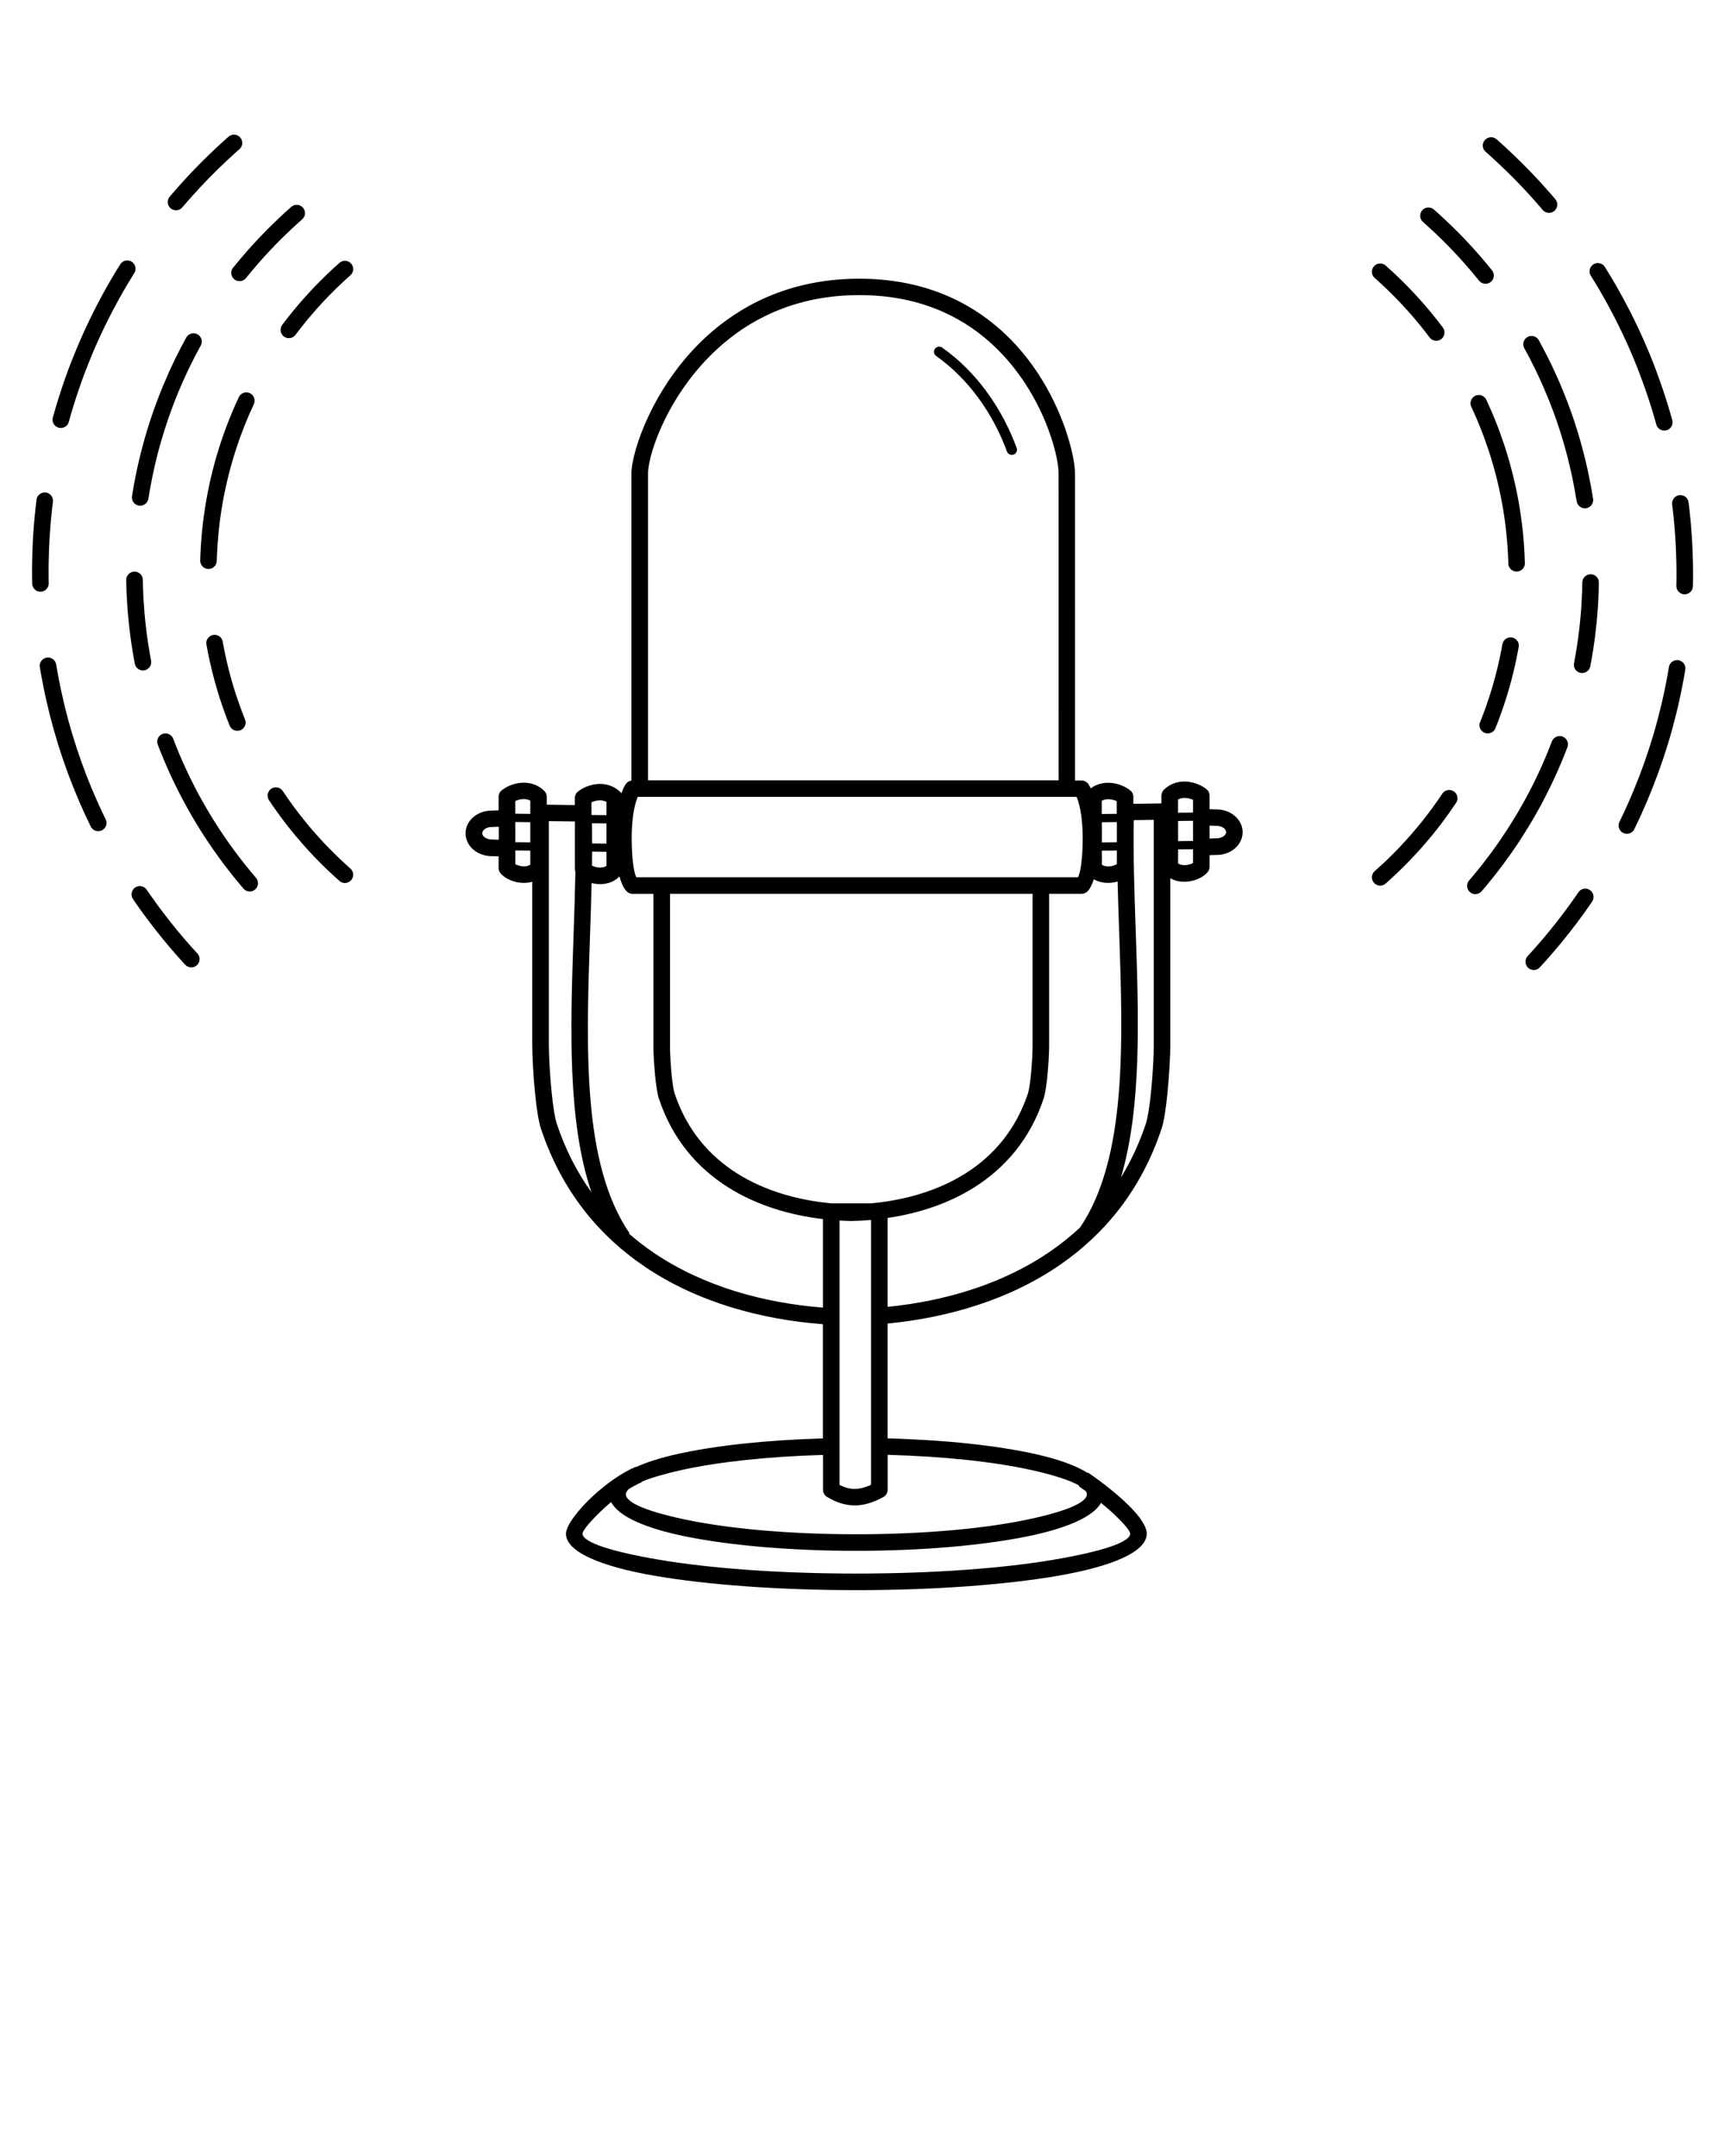 <svg xmlns="http://www.w3.org/2000/svg" xmlns:xlink="http://www.w3.org/1999/xlink" xml:space="preserve" version="1.1" style="shape-rendering:geometricPrecision;text-rendering:geometricPrecision;image-rendering:optimizeQuality;" viewBox="0 0 60000 75000" x="0px" y="0px" fill-rule="evenodd" clip-rule="evenodd"><defs><style type="text/css">
   
    .fil0 {fill:black;fill-rule:nonzero}
   
  </style></defs><g><path class="fil0" d="M38844 27870c-82,-39 -187,-68 -298,-68 -77,0 -154,16 -225,55l0 460 522 -6 0 -441zm-6281 -15486c-81,-57 -101,-169 -44,-250 57,-81 169,-101 250,-44 619,437 1121,959 1523,1501 501,675 846,1381 1071,1992 34,93 -14,196 -107,231 -93,34 -196,-14 -231,-107 -215,-585 -544,-1259 -1022,-1902 -381,-513 -856,-1007 -1441,-1421zm5284 38844c528,361 1042,775 1415,1142 380,375 625,728 625,982 0,625 -1190,1140 -3114,1469 -1792,306 -4262,495 -6987,495 -2724,0 -5195,-189 -6987,-495 -1924,-329 -3114,-844 -3114,-1469 0,-268 404,-820 951,-1321 440,-403 981,-798 1473,-1004l4 11c378,-173 862,-326 1434,-454 1294,-290 3073,-490 5076,-546l0 -3973c-2150,-164 -4358,-761 -6186,-1995 -1592,-1074 -2894,-2628 -3617,-4793 -87,-259 -155,-710 -204,-1191 -69,-666 -104,-1396 -104,-1744l0 -5668c-111,32 -229,44 -344,38 -232,-11 -464,-92 -630,-215 -45,-33 -85,-69 -119,-107 -50,-55 -75,-124 -75,-193l-1 0 0 -408c-28,-1 -54,-2 -79,-3 -60,-2 -109,-4 -168,-4 -237,0 -456,-82 -617,-214 -176,-145 -286,-349 -286,-578 0,-229 109,-433 286,-578 161,-132 379,-214 617,-214 56,0 112,-3 182,-6 21,-1 42,-2 65,-3l0 -472c0,-101 52,-190 131,-241 170,-132 452,-249 743,-249 244,0 499,77 713,284 58,56 87,131 87,206l1 0 0 276 947 12c10,0 20,1 29,2l0 -246c0,-101 52,-190 131,-241 170,-132 452,-249 743,-249 244,0 499,77 713,284 13,12 24,25 34,39 39,-107 83,-204 133,-289 42,-80 121,-138 215,-151l0 -10695c0,-737 792,-3219 2834,-4950 1221,-1035 2886,-1813 5091,-1813 2194,0 3795,772 4942,1802 1935,1738 2561,4237 2562,4969l1 10685 228 0 0 0c97,0 192,50 246,139 25,42 49,86 71,134 190,-141 403,-195 609,-195 291,0 573,117 743,249 79,51 131,140 131,241l0 243 976 -14 0 -272 1 0c0,-75 29,-150 87,-206 214,-207 469,-284 713,-284 291,0 573,117 743,249 79,51 131,140 131,241l0 472c23,1 44,2 65,3 70,3 126,6 182,6 237,0 456,82 617,214 176,145 286,349 286,578 0,229 -109,433 -286,578 -161,132 -379,214 -617,214 -59,0 -108,2 -168,4 -25,1 -51,2 -79,3l0 408 -1 0c0,69 -25,138 -75,193 -34,38 -74,73 -119,107 -165,123 -398,204 -630,215 -186,9 -377,-27 -541,-121l0 5792c0,348 -36,1078 -104,1744 -50,481 -117,932 -204,1191 -703,2107 -1962,3635 -3505,4706 -1774,1232 -3919,1855 -6020,2058l0 3995c2022,53 3821,252 5130,543 797,177 1425,402 1835,663l9 -14zm-15524 312l7 17c-149,62 -305,146 -462,245 -64,61 -98,122 -98,182 0,307 841,630 2201,904 1482,299 3538,484 5816,484 2278,0 4334,-185 5816,-484 1360,-274 2201,-597 2201,-904 0,-37 -13,-74 -37,-111 -80,-58 -161,-115 -242,-170l15 -22c-312,-185 -889,-370 -1659,-542 -1272,-283 -3027,-477 -5006,-530l0 1216c0,115 -68,215 -165,261 -357,194 -680,285 -997,282 -327,-4 -632,-106 -947,-296 -90,-54 -139,-149 -139,-246l0 0 0 -1214c-1958,56 -3692,250 -4950,532 -566,127 -1025,261 -1351,397zm-1064 709c-80,67 -158,135 -233,204 -439,403 -764,781 -764,898 0,301 1007,624 2634,902 1759,301 4195,486 6890,486 2695,0 5131,-186 6890,-486 1628,-278 2634,-601 2634,-902 0,-88 -177,-302 -452,-572 -161,-159 -353,-329 -562,-499 -271,487 -1208,892 -2583,1170 -1523,307 -3620,498 -5928,498 -2308,0 -4405,-190 -5928,-498 -1404,-283 -2351,-700 -2599,-1201zm7655 -10389l1391 0c1139,-106 2299,-423 3278,-1042 957,-604 1744,-1500 2169,-2774 41,-122 76,-362 103,-627 39,-383 60,-810 60,-1017l0 -5307 -12611 0 0 5307c0,206 21,633 60,1017 27,265 62,505 103,627 425,1273 1212,2169 2169,2774 979,618 2139,936 3278,1042zm1959 510l0 3091c1994,-199 4022,-792 5691,-1952 352,-245 689,-515 1006,-812 1628,-2406 1490,-6425 1356,-10329 -20,-571 -39,-1140 -53,-1702 -89,25 -183,41 -277,46 -190,9 -384,-28 -550,-126 -59,183 -129,326 -209,410 -53,60 -130,97 -216,97l-1130 0 0 5307c0,213 -22,663 -65,1075 -31,300 -74,584 -130,751 -471,1412 -1345,2406 -2407,3077 -912,576 -1963,911 -3016,1065zm-2249 3118l0 -3081c-1145,-134 -2302,-475 -3295,-1102 -1063,-671 -1936,-1665 -2407,-3077 -56,-167 -99,-450 -130,-751 -42,-412 -65,-862 -65,-1075l0 -5307 -725 0 0 -1c-59,0 -119,-18 -170,-56 -114,-84 -211,-283 -285,-551 -14,14 -27,28 -41,41 -190,173 -442,238 -687,227 -81,-4 -163,-16 -241,-36 -14,601 -35,1211 -56,1824 -134,3918 -273,7953 1374,10356l-21 14c282,246 577,473 884,680 1726,1165 3819,1733 5865,1895zm576 -3030l0 9198c177,89 345,136 515,138 179,2 369,-45 582,-144l0 -9211c-229,20 -457,32 -682,36 -4,0 -8,0 -11,0 -134,-3 -268,-8 -404,-16zm22854 -37611c-155,-136 -398,-71 -464,124 -36,111 -5,230 83,307l48 42 47 42 47 43 47 43 47 43 47 43 47 43 47 43 47 43 46 44 46 44 46 44 46 44 46 44 46 44 46 44 45 45 45 45 45 45 45 45 45 45 45 45 45 45 44 46 44 46 44 46 44 46 44 46 44 46 43 46 43 47 43 47 43 47 43 47 43 47 43 47 42 47 42 48 42 48 42 48 42 48 42 48 42 48 41 48 25 30c135,158 387,126 478,-61 50,-104 35,-225 -40,-313l-25 -30 -43 -50 -43 -50 -43 -50 -43 -49 -43 -49 -43 -49 -44 -49 -44 -49 -44 -49 -44 -49 -44 -48 -44 -48 -44 -48 -45 -48 -45 -48 -45 -48 -45 -48 -45 -47 -45 -47 -46 -47 -46 -47 -46 -47 -46 -47 -46 -46 -46 -46 -46 -46 -47 -46 -47 -46 -47 -46 -47 -46 -47 -45 -47 -45 -47 -45 -48 -45 -48 -45 -48 -45 -48 -45 -48 -44 -48 -44 -48 -44 -49 -44 -49 -44 -49 -44 -49 -43zm-4238 25457c-151,135 -121,378 58,472 106,54 233,39 323,-40 151,-134 299,-270 444,-410 145,-140 287,-282 427,-428 128,-135 254,-271 378,-410 123,-140 243,-281 362,-425 118,-144 233,-290 345,-439 171,-228 336,-459 494,-696 113,-172 16,-403 -187,-442 -115,-21 -228,27 -293,124 -226,339 -466,667 -721,985 -112,139 -226,276 -343,411 -127,146 -257,289 -389,430 -133,141 -268,278 -407,413 -64,62 -129,124 -194,185 -98,91 -197,181 -297,270zm3664 -5186c-75,188 61,392 264,395 120,1 226,-70 271,-181 119,-294 226,-592 325,-893 59,-182 114,-364 167,-547 48,-169 92,-339 134,-510 70,-289 131,-578 183,-871 35,-203 -145,-375 -346,-331 -114,26 -200,116 -221,231 -55,311 -121,618 -197,924 -45,178 -93,355 -144,532 -22,73 -44,146 -66,219 -109,348 -230,693 -367,1031zm983 -5515c7,221 248,353 438,238 89,-55 140,-149 138,-254 -2,-100 -7,-199 -11,-299 -11,-214 -26,-427 -45,-640 -17,-179 -37,-357 -60,-536 -23,-177 -50,-353 -79,-530 -27,-159 -57,-317 -89,-476 -39,-189 -81,-376 -127,-564 -39,-155 -79,-309 -122,-463 -57,-199 -117,-396 -181,-593 -50,-150 -102,-299 -156,-448 -66,-178 -134,-354 -206,-529 -30,-73 -61,-145 -92,-217 -56,-129 -114,-257 -174,-385 -87,-182 -326,-223 -468,-78 -83,87 -105,213 -54,323 70,150 137,301 202,453 77,181 149,363 219,547 58,157 114,314 167,472 63,188 121,377 176,568 46,162 89,325 130,488 48,195 91,390 131,586 30,152 58,304 84,457 30,185 57,369 80,555 21,172 39,343 54,515 16,190 28,378 37,568 3,80 7,160 9,240zm-2738 -7864c122,161 363,152 473,-17 65,-102 60,-232 -12,-328 -262,-350 -540,-687 -833,-1012 -125,-138 -252,-273 -382,-407 -130,-133 -262,-263 -397,-392 -124,-117 -249,-232 -377,-345 -155,-137 -397,-71 -464,124 -36,111 -5,230 82,307 145,129 287,259 426,393 139,134 275,271 410,411 123,129 244,260 363,394 248,282 486,572 711,872zm1373 18890c-94,111 -92,271 4,379 117,130 319,127 434,-5 131,-153 258,-307 384,-463 114,-144 226,-288 336,-435 110,-147 217,-296 323,-446 105,-151 208,-303 308,-457 100,-155 198,-310 294,-468 95,-158 188,-317 279,-478 90,-161 178,-323 263,-487 85,-165 167,-330 248,-497 72,-151 141,-302 209,-455 75,-170 147,-341 217,-514 41,-103 81,-205 121,-308 72,-190 -69,-392 -273,-390 -119,2 -223,75 -266,186 -70,184 -143,366 -219,547 -77,182 -157,362 -240,541 -76,162 -154,323 -235,483 -81,159 -164,317 -250,474 -95,172 -192,341 -292,510 -101,168 -203,334 -310,498 -97,149 -195,296 -296,443 -112,160 -225,318 -342,475 -96,128 -193,254 -292,379 -132,166 -267,329 -405,491zm3650 -7558c-27,142 55,281 192,327 166,55 341,-48 374,-219 66,-343 120,-688 165,-1035 22,-173 41,-345 58,-518 5,-58 11,-116 16,-174 33,-394 54,-789 60,-1184 2,-131 -84,-246 -210,-281 -182,-50 -362,84 -365,273 -6,344 -23,688 -49,1031 -14,168 -29,335 -48,503l-13 111c-46,391 -105,779 -179,1166zm94 -5631c23,141 143,243 286,243 177,-1 310,-158 283,-333 -43,-276 -93,-549 -150,-822 -39,-186 -81,-370 -125,-555 -36,-147 -74,-293 -113,-439 -50,-182 -102,-362 -157,-542 -56,-179 -114,-357 -175,-534 -55,-159 -112,-317 -172,-474 -67,-174 -135,-347 -207,-519 -72,-171 -146,-341 -224,-510 -77,-169 -157,-335 -240,-501 -104,-208 -212,-414 -324,-618 -105,-188 -370,-200 -491,-22 -61,91 -66,205 -13,300 143,260 278,522 407,789 78,162 152,324 225,488 72,165 142,330 210,496 67,167 131,335 193,504 62,170 121,340 177,512 56,173 110,346 160,520 51,175 98,350 143,527 40,160 78,319 114,480 20,90 39,179 57,269 50,247 95,493 134,742zm-3395 -7675c105,130 295,144 419,32 112,-103 125,-274 30,-393 -256,-319 -523,-627 -801,-927 -125,-134 -251,-266 -380,-396 -116,-117 -234,-232 -353,-346 -146,-139 -294,-275 -445,-409l-41 -36c-145,-127 -368,-80 -451,94 -54,117 -26,253 70,338 146,129 289,260 431,394 141,134 280,270 417,409 137,139 270,280 402,423 243,266 477,538 702,818zm1689 23496c-139,153 -78,398 118,466 110,38 229,8 307,-78l34 -37 44 -48 44 -49 44 -49 44 -49 44 -49 43 -49 43 -49 43 -49 43 -50 43 -50 43 -50 42 -50 42 -50 42 -50 42 -50 42 -50 42 -51 41 -51 41 -51 41 -51 41 -51 41 -51 41 -51 40 -52 40 -52 40 -52 40 -52 40 -52 40 -52 40 -52 39 -53 39 -53 39 -53 39 -53 39 -53 38 -53 38 -53 38 -53 38 -54 38 -54 38 -54 37 -54 37 -54 29 -42c118,-174 17,-412 -191,-447 -112,-18 -220,29 -284,122l-28 40 -36 53 -36 52 -37 52 -37 52 -37 52 -37 52 -37 52 -37 52 -38 52 -38 51 -38 51 -38 51 -38 51 -38 51 -39 51 -39 51 -39 51 -39 50 -39 50 -39 50 -39 50 -40 50 -40 50 -40 50 -40 49 -40 49 -40 49 -41 49 -41 49 -41 49 -41 49 -41 49 -41 48 -42 48 -42 48 -42 48 -42 48 -42 48 -42 48 -42 47 -43 47 -43 47 -43 47 -34 37zm3192 -4669c-82,170 17,370 202,408 130,26 258,-38 316,-157 86,-177 170,-354 251,-534 73,-162 144,-324 213,-487 69,-164 135,-328 200,-493 65,-166 127,-332 188,-500 53,-147 104,-294 154,-442 64,-191 124,-383 183,-575 51,-172 101,-344 148,-518 47,-174 92,-348 135,-523 21,-88 42,-176 62,-264 91,-401 171,-804 238,-1210 33,-205 -155,-376 -356,-325 -111,29 -194,119 -213,233 -68,415 -151,828 -246,1238 -40,171 -82,340 -126,510 -44,169 -91,337 -139,505 -55,188 -112,375 -172,561 -54,165 -109,329 -166,493 -58,163 -117,325 -179,487 -62,161 -126,321 -192,481 -74,179 -151,356 -230,533 -35,78 -71,156 -107,234 -54,115 -108,230 -164,344zm1980 -8211c-3,208 208,351 400,270 105,-45 173,-146 176,-260l1 -52 1 -70 1 -70 1 -71 0 -71 0 -71 0 -71 0 -71 -1 -71 -1 -70 -1 -70 -1 -70 -2 -70 -2 -70 -2 -70 -2 -70 -3 -70 -3 -70 -3 -70 -3 -70 -3 -70 -4 -70 -4 -70 -4 -70 -4 -70 -5 -69 -5 -69 -5 -69 -5 -69 -6 -69 -6 -69 -6 -69 -6 -69 -7 -69 -7 -69 -7 -69 -7 -69 -7 -69 -8 -69 -8 -69 -8 -68 -9 -75c-19,-150 -151,-259 -302,-251 -167,10 -290,158 -270,324l9 71 8 67 8 67 7 67 7 67 7 67 7 67 7 67 6 67 6 67 6 67 6 67 5 67 5 67 5 67 5 67 5 68 4 68 4 68 4 68 4 68 3 68 3 68 3 68 3 68 2 68 2 68 2 68 2 68 2 68 1 68 1 68 1 68 1 69 0 69 0 69 0 69 0 69 -1 69 -1 68 -1 68 -1 52zm-698 -5614c56,203 303,279 464,143 85,-73 121,-187 91,-296 -24,-87 -49,-174 -74,-260 -57,-194 -115,-386 -177,-578 -55,-170 -112,-339 -171,-507 -60,-168 -121,-335 -184,-501 -64,-166 -129,-331 -197,-495 -68,-164 -138,-326 -210,-488 -63,-141 -128,-282 -194,-422 -85,-180 -173,-357 -263,-535 -70,-137 -142,-274 -215,-410 -94,-174 -191,-347 -289,-518 -44,-76 -89,-152 -133,-227 -78,-130 -156,-259 -237,-387 -110,-175 -361,-181 -480,-12 -66,96 -70,219 -8,318 101,161 199,323 295,486 97,166 192,333 284,502 82,150 162,301 241,453 88,172 173,344 257,518 74,155 146,311 216,468 79,177 154,355 228,534 57,140 113,280 167,421 69,182 136,364 201,548 50,143 98,287 145,432 60,187 117,373 172,561 24,84 49,168 71,253zm-49281 -9579c155,-138 119,-388 -69,-477 -105,-48 -226,-31 -312,45l-49 43 -49 44 -49 44 -49 44 -48 44 -48 44 -48 44 -48 45 -48 45 -48 45 -48 45 -47 45 -47 45 -47 45 -47 46 -47 46 -47 46 -47 46 -46 46 -46 46 -46 46 -46 47 -46 47 -46 47 -46 47 -45 47 -45 47 -45 48 -45 48 -45 48 -45 48 -44 48 -44 48 -44 48 -44 49 -44 49 -44 49 -44 49 -43 49 -43 49 -43 49 -43 50 -43 50 -43 50 -25 30c-141,167 -54,422 159,468 104,22 210,-14 279,-95l25 -30 41 -48 42 -48 42 -48 42 -48 42 -48 42 -48 42 -48 42 -47 43 -47 43 -47 43 -47 43 -47 43 -47 43 -47 43 -46 44 -46 44 -46 44 -46 44 -46 44 -46 44 -46 45 -45 45 -45 45 -45 45 -45 45 -45 45 -45 45 -45 46 -44 46 -44 46 -44 46 -44 46 -44 46 -44 46 -44 47 -43 47 -43 47 -43 47 -43 47 -43 47 -43 47 -43 48 -42 48 -42zm3476 25457c155,137 397,71 464,-124 36,-111 5,-230 -82,-307 -145,-129 -287,-259 -426,-393 -139,-134 -275,-271 -410,-411 -123,-129 -244,-260 -363,-394 -128,-145 -253,-292 -375,-443 -56,-69 -112,-139 -167,-210 -214,-274 -417,-555 -610,-845 -118,-176 -378,-171 -487,12 -57,96 -54,213 7,306 192,289 395,570 607,844 114,147 231,291 351,434 130,154 262,305 398,455 136,149 275,294 417,437 142,143 287,282 435,419 80,74 160,146 241,218zm-3817 -5403c79,195 333,243 477,90 76,-83 99,-200 57,-304 -114,-282 -217,-568 -312,-857 -57,-174 -110,-349 -160,-525 -25,-89 -49,-177 -72,-266 -91,-350 -168,-702 -231,-1058 -36,-201 -259,-301 -434,-196 -101,63 -154,178 -133,295 71,403 161,801 266,1196 50,185 103,368 159,550 14,45 29,91 43,136 103,316 215,630 339,938zm-1024 -5745c-3,140 92,261 229,290 176,36 341,-94 347,-274 3,-127 9,-255 16,-382 10,-174 23,-346 38,-520 18,-188 39,-374 63,-561 23,-170 49,-339 78,-508 27,-153 55,-304 87,-456 41,-196 86,-390 135,-585 45,-178 94,-355 146,-531 52,-175 108,-349 167,-522 54,-158 111,-314 170,-471 71,-184 145,-365 222,-546 54,-124 109,-247 167,-370 85,-184 -39,-395 -241,-410 -120,-8 -229,57 -281,165 -80,171 -156,342 -229,515 -73,175 -143,350 -210,527 -61,163 -119,327 -174,492 -55,166 -107,332 -157,500 -49,169 -95,337 -139,508 -43,171 -83,342 -120,515 -37,174 -71,347 -102,522 -33,192 -63,384 -89,577 -24,178 -44,356 -62,535 -17,180 -31,360 -42,541 -5,83 -9,165 -12,248 -3,67 -5,133 -7,200zm2853 -8194c-72,97 -77,227 -12,328 110,169 351,178 473,17 243,-324 500,-637 770,-939 120,-133 241,-263 365,-392 135,-139 272,-274 412,-408 119,-113 239,-223 362,-332 151,-135 121,-378 -58,-472 -106,-54 -233,-39 -323,40 -151,134 -299,270 -444,410 -145,140 -287,282 -427,428 -128,135 -254,271 -378,410 -259,293 -506,595 -740,908zm-1350 19609c113,131 312,135 430,9 100,-108 103,-271 8,-383 -138,-161 -273,-324 -405,-491 -121,-153 -239,-307 -355,-464 -116,-157 -228,-316 -339,-477 -110,-162 -217,-324 -322,-490 -114,-181 -224,-363 -332,-548 -89,-155 -176,-310 -260,-467 -84,-158 -166,-316 -245,-476 -87,-177 -171,-354 -252,-534 -51,-115 -101,-230 -151,-345 -76,-181 -149,-363 -219,-547 -74,-192 -318,-248 -468,-106 -84,81 -111,201 -70,310 66,173 134,344 206,515 72,171 146,341 224,510 78,169 157,335 240,501 83,166 168,329 255,492 88,162 178,323 271,483 93,159 188,316 286,473 98,156 198,310 301,462 113,168 229,333 348,496 108,148 218,295 331,440 124,159 251,316 380,471 47,55 93,111 140,166zm-3778 -7824c41,215 295,307 465,169 82,-68 121,-172 101,-277 -71,-368 -127,-738 -173,-1111 -22,-186 -41,-371 -57,-557 -14,-169 -26,-337 -36,-506 -11,-212 -19,-424 -23,-637 -3,-211 -223,-347 -413,-255 -101,50 -164,150 -163,263 5,318 20,635 42,952 16,213 35,425 58,637l13 115c48,405 109,807 186,1207zm-97 -5829c-32,204 154,375 355,324 112,-29 195,-120 214,-234 39,-248 84,-495 134,-742 37,-180 77,-358 119,-537 39,-160 79,-319 122,-477 53,-193 109,-384 168,-575 54,-173 111,-344 170,-515 60,-170 122,-339 187,-508 59,-151 119,-301 182,-450 77,-182 157,-362 240,-541 38,-81 76,-162 115,-242 122,-250 249,-497 384,-740 95,-174 -6,-386 -201,-423 -123,-21 -243,35 -303,144 -130,236 -254,475 -373,717 -81,167 -160,334 -236,503 -68,153 -135,306 -199,460 -71,172 -139,345 -205,520 -66,175 -128,351 -189,528 -60,178 -117,356 -171,536 -49,163 -95,325 -139,489 -49,183 -95,366 -138,550 -43,185 -83,371 -120,557 -43,218 -81,435 -116,655zm3515 -7946c-131,163 -50,406 152,459 111,28 225,-10 297,-98 269,-336 552,-660 847,-974 134,-142 269,-281 408,-418 101,-99 203,-198 306,-295 129,-121 260,-240 393,-357 158,-140 118,-396 -76,-481 -103,-44 -220,-25 -304,48 -137,121 -273,244 -406,370 -133,126 -264,253 -394,383 -129,130 -256,261 -382,395 -125,134 -248,270 -369,407 -160,184 -317,370 -470,560zm-1665 24246c88,96 227,121 343,62 170,-87 210,-310 82,-451l-34 -37 -43 -47 -43 -47 -43 -47 -42 -47 -42 -48 -42 -48 -42 -48 -42 -48 -42 -48 -42 -48 -41 -48 -41 -49 -41 -49 -41 -49 -41 -49 -41 -49 -40 -49 -40 -49 -40 -49 -40 -50 -40 -50 -40 -50 -39 -50 -39 -50 -39 -50 -39 -50 -39 -51 -39 -51 -39 -51 -38 -51 -38 -51 -38 -51 -38 -51 -38 -51 -38 -52 -37 -52 -37 -52 -37 -52 -37 -52 -37 -52 -37 -52 -36 -52 -36 -53 -28 -40c-116,-167 -361,-167 -476,1 -66,99 -66,225 0,324l29 42 37 54 37 54 38 54 38 54 38 54 38 53 38 53 38 53 39 53 39 53 39 53 39 53 39 53 40 52 40 52 40 52 40 52 40 52 40 52 40 52 41 51 41 51 41 51 41 51 41 51 41 51 42 51 42 50 42 50 42 50 42 50 42 50 43 50 43 50 43 50 43 49 43 49 43 49 44 49 44 49 44 49 44 49 44 48 34 37zm-3285 -4807c89,181 329,218 469,72 82,-88 102,-215 49,-323 -84,-172 -165,-345 -245,-520 -80,-177 -157,-354 -232,-532 -66,-159 -131,-319 -193,-480 -62,-162 -122,-323 -181,-486 -58,-164 -114,-327 -168,-492 -54,-166 -105,-331 -155,-498 -43,-146 -85,-293 -125,-440 -51,-190 -100,-381 -146,-572 -41,-171 -79,-342 -116,-514 -59,-283 -113,-567 -160,-852 -22,-133 -131,-232 -265,-241 -185,-12 -333,150 -304,333 63,384 138,765 223,1144 40,176 82,351 126,527 45,174 91,348 140,521 49,173 100,344 153,516 47,149 95,298 145,446 65,190 131,379 201,567 54,146 110,291 168,436 74,185 151,369 230,553 53,122 107,243 162,364 73,159 147,316 224,473zm-2038 -8452c4,210 223,345 412,255 102,-49 165,-152 163,-265l-1 -52 -1 -68 -1 -68 -1 -69 0 -69 0 -69 0 -69 0 -69 1 -69 1 -68 1 -68 1 -68 2 -68 2 -68 2 -68 2 -68 2 -68 3 -68 3 -68 3 -68 3 -68 4 -68 4 -68 4 -68 4 -68 5 -68 5 -67 5 -67 5 -67 5 -67 6 -67 6 -67 6 -67 6 -67 7 -67 7 -67 7 -67 7 -67 7 -67 8 -67 8 -67 9 -71c26,-209 -172,-374 -373,-311 -107,35 -184,126 -198,238l-9 75 -8 68 -8 69 -8 69 -7 69 -7 69 -7 69 -7 69 -7 69 -6 69 -6 69 -6 69 -6 69 -5 69 -5 69 -5 69 -5 69 -4 70 -4 70 -4 70 -4 70 -3 70 -3 70 -3 70 -3 70 -3 70 -2 70 -2 70 -2 70 -2 70 -1 70 -1 70 -1 70 -1 71 0 71 0 71 0 71 0 71 1 71 1 70 1 70 1 52zm719 -5776c-55,201 114,391 320,361 113,-17 204,-98 235,-208 23,-84 47,-169 71,-253 61,-209 125,-416 192,-623 54,-165 110,-329 168,-492 58,-163 118,-325 181,-486 63,-161 127,-321 193,-480 75,-179 152,-356 232,-532 80,-176 162,-350 247,-524 76,-154 153,-306 232,-459 80,-152 161,-302 244,-452 104,-187 211,-371 320,-554 65,-108 130,-215 197,-321 100,-160 23,-370 -157,-427 -126,-39 -261,10 -331,122 -104,166 -204,332 -304,501 -100,171 -197,343 -293,516 -74,135 -146,271 -217,408 -91,177 -180,354 -266,533 -67,140 -132,279 -196,420 -82,182 -161,364 -239,548 -60,144 -118,287 -175,432 -73,187 -143,374 -210,563 -60,168 -117,337 -173,507 -55,170 -109,341 -160,513 -32,108 -63,215 -93,323l-18 66zm18751 14114c5,232 7,466 7,703l499 6 0 -702 -506 -6zm7 989c-1,161 -3,323 -5,486 72,38 162,62 255,66 93,4 183,-12 249,-58l0 -489 -499 -6zm-25 11847c-842,-2490 -730,-5758 -621,-8950 25,-738 50,-1472 64,-2190 -11,-31 -16,-63 -16,-95l-1 0 0 -1666c-12,1 -24,2 -36,2l-871 -11 0 7777c0,341 34,1048 100,1685 46,446 106,854 177,1068 302,904 711,1694 1203,2381zm18864 -12943c-22,1216 22,2511 67,3819 105,3051 211,6170 -514,8613 345,-561 638,-1183 867,-1871 71,-214 131,-622 177,-1068 66,-637 100,-1345 100,-1685l0 -7819 -697 10zm2638 640l57 -2c90,-4 164,-7 190,-7 102,0 191,-31 252,-81 46,-38 74,-86 74,-135 0,-50 -28,-98 -74,-135 -61,-50 -150,-81 -252,-81 -36,0 -114,-4 -209,-8l-38 -2 0 453zm-3226 415l-522 6 0 489c66,45 156,62 249,58 100,-5 198,-33 273,-76l0 -477zm-522 -281l522 -6 0 -702 -522 6 0 702zm3173 237l-522 6 0 489c66,45 156,62 249,58 100,-5 198,-33 273,-76l0 -477zm-522 -281l522 -6 0 -702 -522 6 0 702zm0 -989l522 -6 0 -441c-82,-39 -187,-68 -298,-68 -77,0 -154,16 -225,55l0 460zm-23628 488l-38 2c-95,5 -173,8 -209,8 -102,0 -191,31 -252,81 -46,38 -74,86 -74,135 0,50 28,98 74,135 61,50 150,81 252,81 27,0 100,3 190,7l57 2 0 -453zm3226 -409l522 6 0 -460c-71,-39 -148,-55 -225,-55 -111,0 -216,29 -298,68l0 441zm-2651 946l522 6 0 -702 -522 -6 0 702zm522 293l-522 -6 0 477c75,44 173,72 273,76 93,4 183,-12 249,-58l0 -489zm-522 -1283l522 6 0 -460c-71,-39 -148,-55 -225,-55 -111,0 -216,29 -298,68l0 441zm4618 -11853l0 10692 14281 0 -1 -10685c-1,-661 -581,-2932 -2373,-4541 -1052,-945 -2527,-1654 -4557,-1654 -2049,0 -3592,719 -4720,1676 -1895,1607 -2629,3852 -2629,4512zm7274 14063l7682 0c99,-189 162,-747 162,-1354 0,-538 -63,-1091 -211,-1442l-15266 0c-149,351 -211,903 -211,1442 0,606 63,1165 162,1354l7682 0z"/></g></svg>